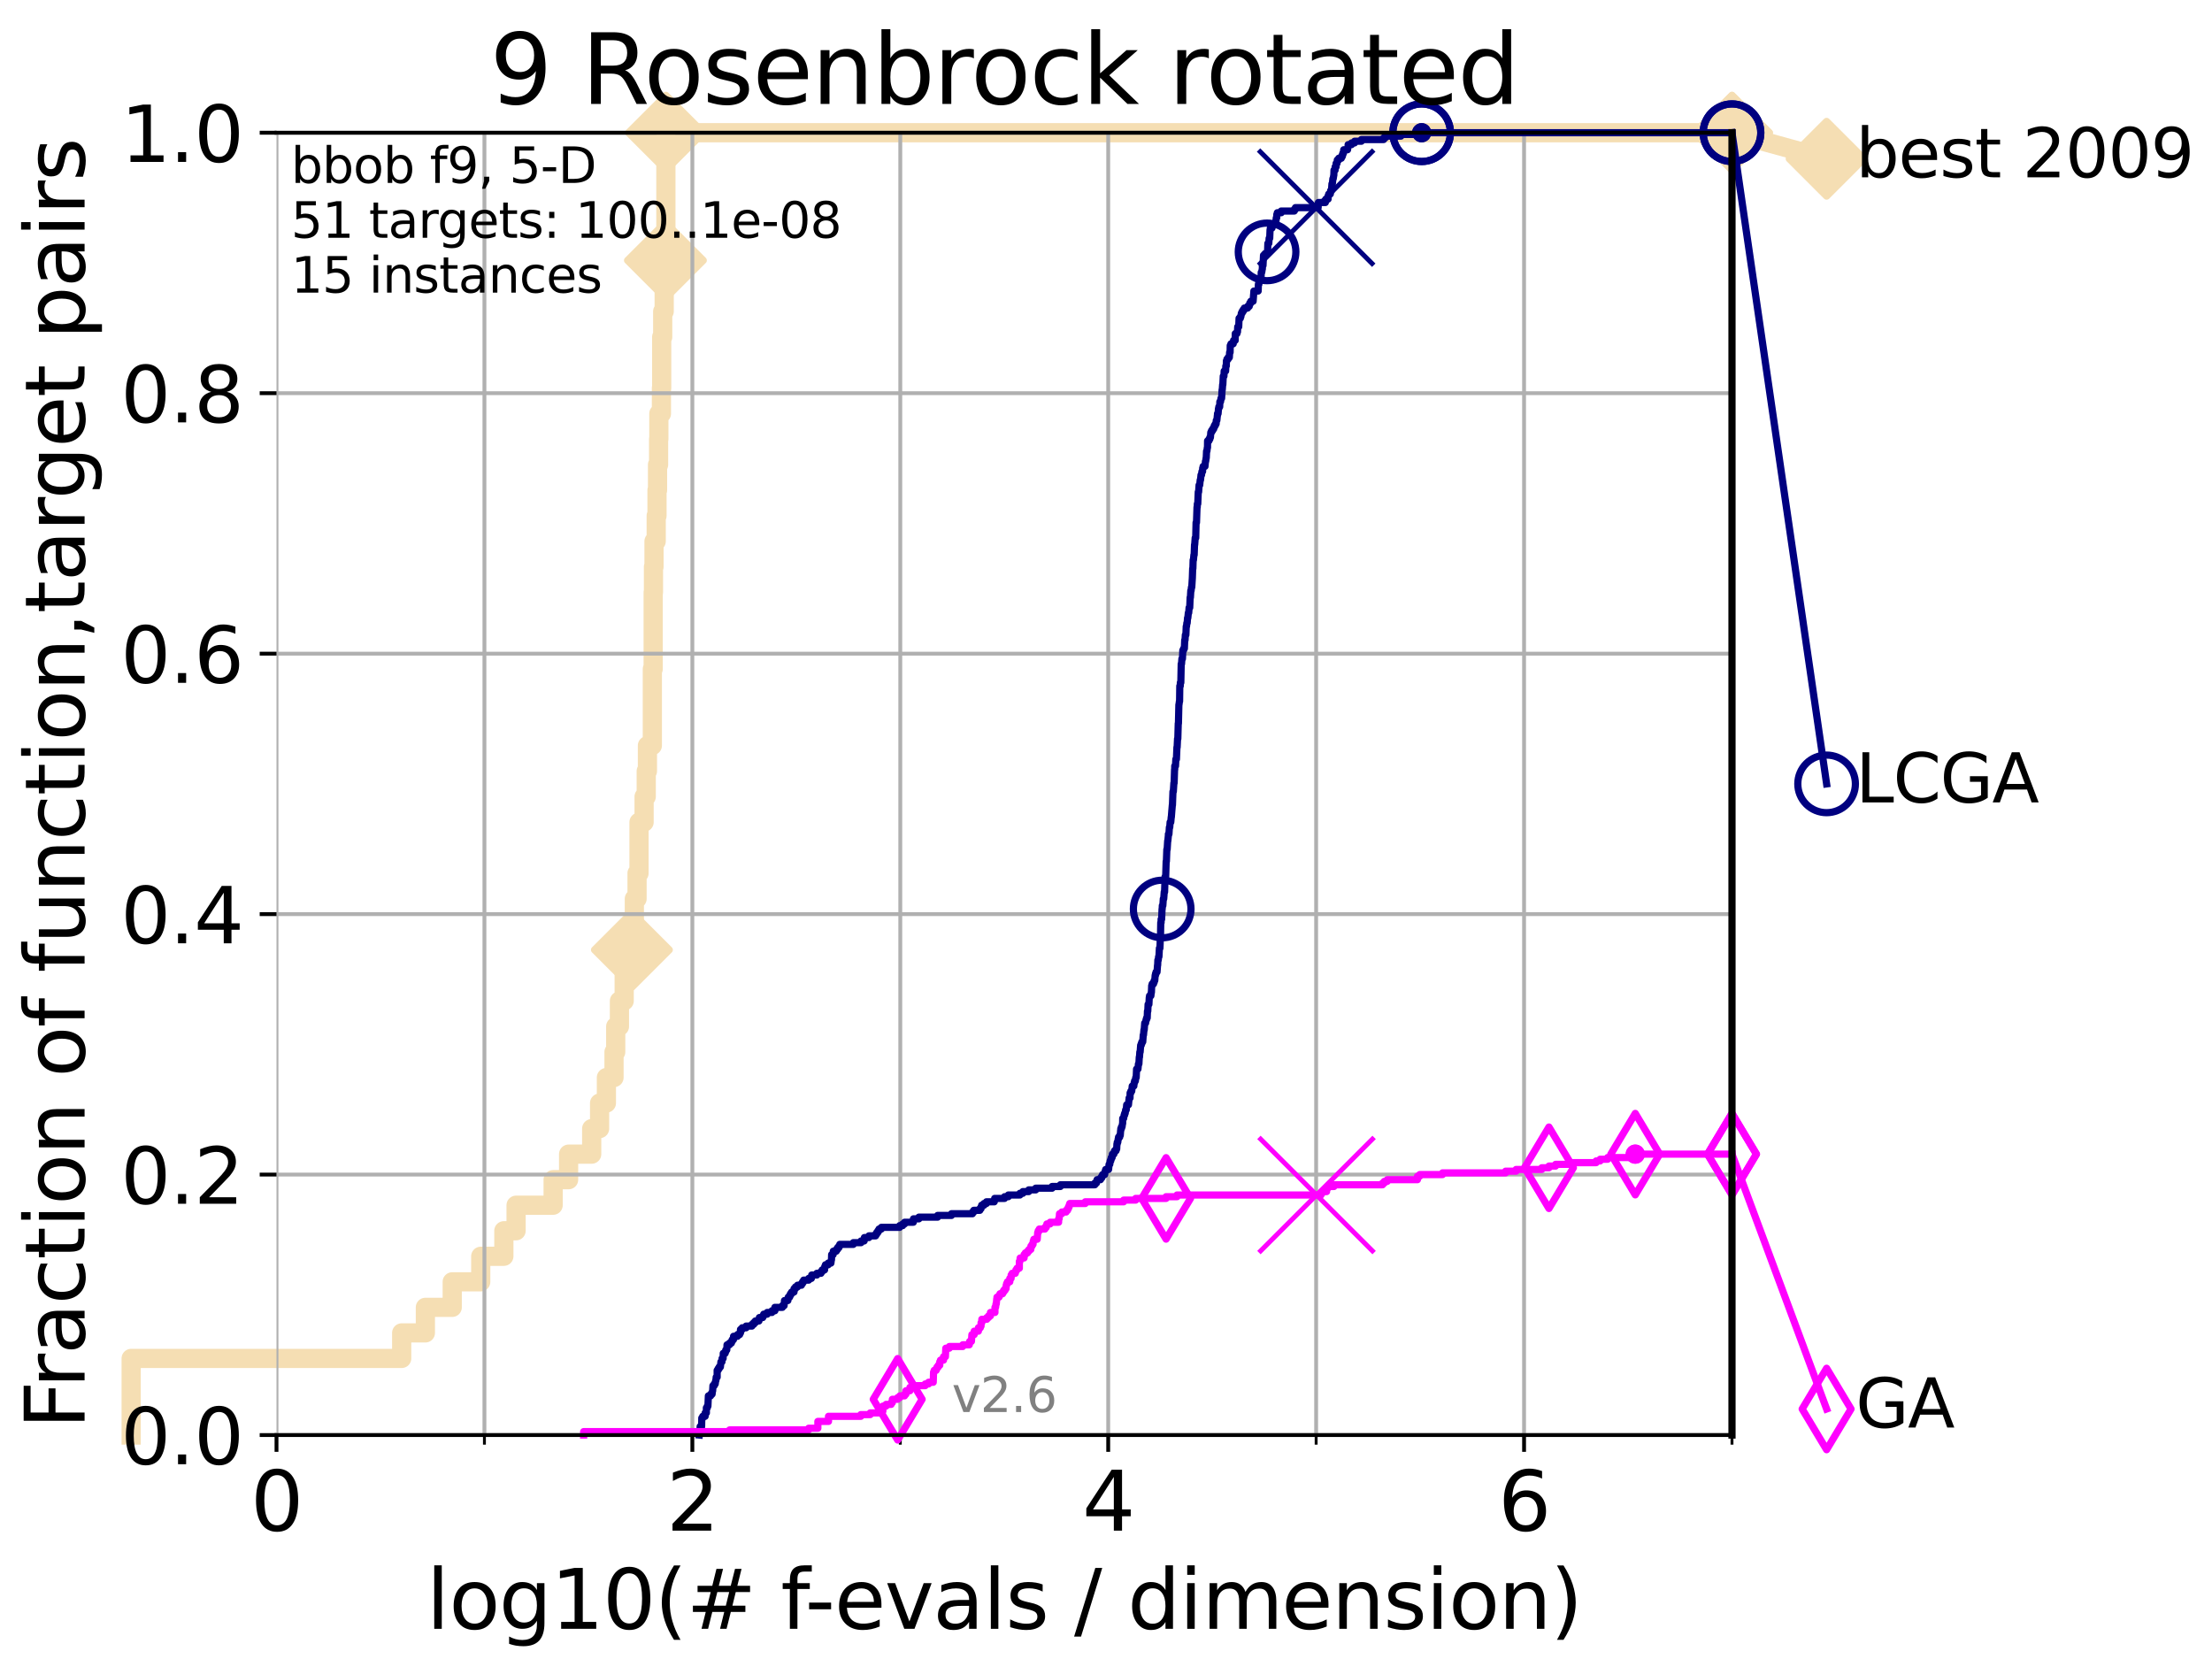 <?xml version="1.0" encoding="utf-8" standalone="no"?>
<!DOCTYPE svg PUBLIC "-//W3C//DTD SVG 1.1//EN"
  "http://www.w3.org/Graphics/SVG/1.1/DTD/svg11.dtd">
<svg xmlns:xlink="http://www.w3.org/1999/xlink" width="460.8pt" height="345.6pt" viewBox="0 0 460.8 345.6" xmlns="http://www.w3.org/2000/svg" version="1.1">
 <defs>
  <style type="text/css">*{stroke-linejoin: round; stroke-linecap: butt}</style>
 </defs>
 <g id="figure_1">
  <g id="patch_1">
   <path d="M 0 345.6 
L 460.8 345.6 
L 460.8 0 
L 0 0 
z
" style="fill: #ffffff"/>
  </g>
  <g id="axes_1">
   <g id="patch_2">
    <path d="M 57.6 298.944 
L 360.806 298.944 
L 360.806 27.648 
L 57.6 27.648 
z
" style="fill: #ffffff"/>
   </g>
   <g id="line2d_1">
    <path d="M 27.324 298.944 
L 27.324 282.985 
L 83.678 282.985 
L 83.678 277.666 
L 88.614 277.666 
L 88.614 272.346 
L 94.206 272.346 
L 94.206 267.027 
L 100.147 267.027 
L 100.147 261.707 
L 104.962 261.707 
L 104.962 256.388 
L 107.512 256.388 
L 107.512 251.068 
L 115.227 251.068 
L 115.227 245.749 
L 118.451 245.749 
L 118.451 240.429 
L 123.26 240.429 
L 123.26 235.11 
L 124.907 235.11 
L 124.907 229.79 
L 126.323 229.79 
L 126.323 224.471 
L 127.911 224.471 
L 127.911 219.151 
L 128.266 219.151 
L 128.266 213.832 
L 129.041 213.832 
L 129.041 208.512 
L 130.027 208.512 
L 130.027 203.192 
L 130.345 203.192 
L 130.345 197.873 
L 131.637 197.873 
L 131.637 192.553 
L 132.145 192.553 
L 132.145 187.234 
L 132.709 187.234 
L 132.709 181.914 
L 133.12 181.914 
L 133.12 171.275 
L 134.177 171.275 
L 134.177 165.956 
L 134.621 165.956 
L 134.621 160.636 
L 134.87 160.636 
L 134.87 155.317 
L 135.894 155.317 
L 135.894 139.358 
L 136.069 139.358 
L 136.069 123.4 
L 136.127 123.4 
L 136.127 118.08 
L 136.242 118.08 
L 136.242 112.76 
L 136.697 112.76 
L 136.697 107.441 
L 136.865 107.441 
L 136.865 102.121 
L 136.975 102.121 
L 136.975 96.802 
L 137.196 96.802 
L 137.196 91.482 
L 137.25 91.482 
L 137.25 86.163 
L 137.788 86.163 
L 137.788 80.843 
L 137.841 80.843 
L 137.841 70.204 
L 138.051 70.204 
L 138.051 64.885 
L 138.362 64.885 
L 138.362 59.565 
L 138.515 59.565 
L 138.515 54.246 
L 138.718 54.246 
L 138.718 27.648 
L 360.806 27.648 
" style="fill: none; stroke: #f5deb3; stroke-width: 4; stroke-linecap: square"/>
   </g>
   <g id="line2d_2">
    <defs>
     <path id="md1583e63f5" d="M 0 7.778 
L 7.778 0 
L 0 -7.778 
L -7.778 0 
z
" style="stroke: #f5deb3; stroke-width: 1.5; stroke-linejoin: miter"/>
    </defs>
    <g>
     <use xlink:href="#md1583e63f5" x="131.637" y="197.873" style="fill: #f5deb3; stroke: #f5deb3; stroke-width: 1.5; stroke-linejoin: miter"/>
     <use xlink:href="#md1583e63f5" x="138.515" y="54.246" style="fill: #f5deb3; stroke: #f5deb3; stroke-width: 1.5; stroke-linejoin: miter"/>
     <use xlink:href="#md1583e63f5" x="138.718" y="54.246" style="fill: #f5deb3; stroke: #f5deb3; stroke-width: 1.5; stroke-linejoin: miter"/>
     <use xlink:href="#md1583e63f5" x="138.718" y="27.648" style="fill: #f5deb3; stroke: #f5deb3; stroke-width: 1.5; stroke-linejoin: miter"/>
     <use xlink:href="#md1583e63f5" x="360.806" y="27.648" style="fill: #f5deb3; stroke: #f5deb3; stroke-width: 1.5; stroke-linejoin: miter"/>
    </g>
   </g>
   <g id="line2d_3">
    <path style="fill: none; stroke: #f5deb3; stroke-width: 4; stroke-linecap: square"/>
    <g/>
   </g>
   <g id="line2d_4">
    <path d="M 360.806 27.648 
L 380.515 33.074 
" style="fill: none; stroke: #f5deb3; stroke-width: 4; stroke-linecap: square"/>
    <g>
     <use xlink:href="#md1583e63f5" x="360.806" y="27.648" style="fill: #f5deb3; stroke: #f5deb3; stroke-width: 1.5; stroke-linejoin: miter"/>
     <use xlink:href="#md1583e63f5" x="380.515" y="33.074" style="fill: #f5deb3; stroke: #f5deb3; stroke-width: 1.5; stroke-linejoin: miter"/>
    </g>
   </g>
   <g id="matplotlib.axis_1">
    <g id="xtick_1">
     <g id="line2d_5">
      <path d="M 57.6 298.944 
L 57.6 27.648 
" clip-path="url(#p7ad53c2a85)" style="fill: none; stroke: #b0b0b0; stroke-width: 0.8; stroke-linecap: square"/>
     </g>
     <g id="line2d_6">
      <defs>
       <path id="m882eb1f677" d="M 0 0 
L 0 3.5 
" style="stroke: #000000; stroke-width: 0.8"/>
      </defs>
      <g>
       <use xlink:href="#m882eb1f677" x="57.6" y="298.944" style="stroke: #000000; stroke-width: 0.8"/>
      </g>
     </g>
     <g id="text_1">
      <!-- 0 -->
      <g transform="translate(52.192 318.861)scale(0.17 -0.17)">
       <defs>
        <path id="DejaVuSans-30" d="M 2034 4250 
Q 1547 4250 1301 3770 
Q 1056 3291 1056 2328 
Q 1056 1369 1301 889 
Q 1547 409 2034 409 
Q 2525 409 2770 889 
Q 3016 1369 3016 2328 
Q 3016 3291 2770 3770 
Q 2525 4250 2034 4250 
z
M 2034 4750 
Q 2819 4750 3233 4129 
Q 3647 3509 3647 2328 
Q 3647 1150 3233 529 
Q 2819 -91 2034 -91 
Q 1250 -91 836 529 
Q 422 1150 422 2328 
Q 422 3509 836 4129 
Q 1250 4750 2034 4750 
z
" transform="scale(0.016)"/>
       </defs>
       <use xlink:href="#DejaVuSans-30"/>
      </g>
     </g>
    </g>
    <g id="xtick_2">
     <g id="line2d_7">
      <path d="M 144.23 298.944 
L 144.23 27.648 
" clip-path="url(#p7ad53c2a85)" style="fill: none; stroke: #b0b0b0; stroke-width: 0.8; stroke-linecap: square"/>
     </g>
     <g id="line2d_8">
      <g>
       <use xlink:href="#m882eb1f677" x="144.23" y="298.944" style="stroke: #000000; stroke-width: 0.8"/>
      </g>
     </g>
     <g id="text_2">
      <!-- 2 -->
      <g transform="translate(138.822 318.861)scale(0.17 -0.17)">
       <defs>
        <path id="DejaVuSans-32" d="M 1228 531 
L 3431 531 
L 3431 0 
L 469 0 
L 469 531 
Q 828 903 1448 1529 
Q 2069 2156 2228 2338 
Q 2531 2678 2651 2914 
Q 2772 3150 2772 3378 
Q 2772 3750 2511 3984 
Q 2250 4219 1831 4219 
Q 1534 4219 1204 4116 
Q 875 4013 500 3803 
L 500 4441 
Q 881 4594 1212 4672 
Q 1544 4750 1819 4750 
Q 2544 4750 2975 4387 
Q 3406 4025 3406 3419 
Q 3406 3131 3298 2873 
Q 3191 2616 2906 2266 
Q 2828 2175 2409 1742 
Q 1991 1309 1228 531 
z
" transform="scale(0.016)"/>
       </defs>
       <use xlink:href="#DejaVuSans-32"/>
      </g>
     </g>
    </g>
    <g id="xtick_3">
     <g id="line2d_9">
      <path d="M 230.861 298.944 
L 230.861 27.648 
" clip-path="url(#p7ad53c2a85)" style="fill: none; stroke: #b0b0b0; stroke-width: 0.8; stroke-linecap: square"/>
     </g>
     <g id="line2d_10">
      <g>
       <use xlink:href="#m882eb1f677" x="230.861" y="298.944" style="stroke: #000000; stroke-width: 0.8"/>
      </g>
     </g>
     <g id="text_3">
      <!-- 4 -->
      <g transform="translate(225.453 318.861)scale(0.17 -0.17)">
       <defs>
        <path id="DejaVuSans-34" d="M 2419 4116 
L 825 1625 
L 2419 1625 
L 2419 4116 
z
M 2253 4666 
L 3047 4666 
L 3047 1625 
L 3713 1625 
L 3713 1100 
L 3047 1100 
L 3047 0 
L 2419 0 
L 2419 1100 
L 313 1100 
L 313 1709 
L 2253 4666 
z
" transform="scale(0.016)"/>
       </defs>
       <use xlink:href="#DejaVuSans-34"/>
      </g>
     </g>
    </g>
    <g id="xtick_4">
     <g id="line2d_11">
      <path d="M 317.491 298.944 
L 317.491 27.648 
" clip-path="url(#p7ad53c2a85)" style="fill: none; stroke: #b0b0b0; stroke-width: 0.8; stroke-linecap: square"/>
     </g>
     <g id="line2d_12">
      <g>
       <use xlink:href="#m882eb1f677" x="317.491" y="298.944" style="stroke: #000000; stroke-width: 0.8"/>
      </g>
     </g>
     <g id="text_4">
      <!-- 6 -->
      <g transform="translate(312.083 318.861)scale(0.17 -0.17)">
       <defs>
        <path id="DejaVuSans-36" d="M 2113 2584 
Q 1688 2584 1439 2293 
Q 1191 2003 1191 1497 
Q 1191 994 1439 701 
Q 1688 409 2113 409 
Q 2538 409 2786 701 
Q 3034 994 3034 1497 
Q 3034 2003 2786 2293 
Q 2538 2584 2113 2584 
z
M 3366 4563 
L 3366 3988 
Q 3128 4100 2886 4159 
Q 2644 4219 2406 4219 
Q 1781 4219 1451 3797 
Q 1122 3375 1075 2522 
Q 1259 2794 1537 2939 
Q 1816 3084 2150 3084 
Q 2853 3084 3261 2657 
Q 3669 2231 3669 1497 
Q 3669 778 3244 343 
Q 2819 -91 2113 -91 
Q 1303 -91 875 529 
Q 447 1150 447 2328 
Q 447 3434 972 4092 
Q 1497 4750 2381 4750 
Q 2619 4750 2861 4703 
Q 3103 4656 3366 4563 
z
" transform="scale(0.016)"/>
       </defs>
       <use xlink:href="#DejaVuSans-36"/>
      </g>
     </g>
    </g>
    <g id="xtick_5">
     <g id="line2d_13">
      <path d="M 100.915 298.944 
L 100.915 27.648 
" clip-path="url(#p7ad53c2a85)" style="fill: none; stroke: #b0b0b0; stroke-width: 0.8; stroke-linecap: square"/>
     </g>
     <g id="line2d_14">
      <defs>
       <path id="ma8dd78ad01" d="M 0 0 
L 0 2 
" style="stroke: #000000; stroke-width: 0.6"/>
      </defs>
      <g>
       <use xlink:href="#ma8dd78ad01" x="100.915" y="298.944" style="stroke: #000000; stroke-width: 0.6"/>
      </g>
     </g>
    </g>
    <g id="xtick_6">
     <g id="line2d_15">
      <path d="M 187.546 298.944 
L 187.546 27.648 
" clip-path="url(#p7ad53c2a85)" style="fill: none; stroke: #b0b0b0; stroke-width: 0.8; stroke-linecap: square"/>
     </g>
     <g id="line2d_16">
      <g>
       <use xlink:href="#ma8dd78ad01" x="187.546" y="298.944" style="stroke: #000000; stroke-width: 0.6"/>
      </g>
     </g>
    </g>
    <g id="xtick_7">
     <g id="line2d_17">
      <path d="M 274.176 298.944 
L 274.176 27.648 
" clip-path="url(#p7ad53c2a85)" style="fill: none; stroke: #b0b0b0; stroke-width: 0.8; stroke-linecap: square"/>
     </g>
     <g id="line2d_18">
      <g>
       <use xlink:href="#ma8dd78ad01" x="274.176" y="298.944" style="stroke: #000000; stroke-width: 0.6"/>
      </g>
     </g>
    </g>
    <g id="xtick_8">
     <g id="line2d_19">
      <path d="M 360.806 298.944 
L 360.806 27.648 
" clip-path="url(#p7ad53c2a85)" style="fill: none; stroke: #b0b0b0; stroke-width: 0.8; stroke-linecap: square"/>
     </g>
     <g id="line2d_20">
      <g>
       <use xlink:href="#ma8dd78ad01" x="360.806" y="298.944" style="stroke: #000000; stroke-width: 0.6"/>
      </g>
     </g>
    </g>
    <g id="text_5">
     <!-- log10(# f-evals / dimension) -->
     <g transform="translate(88.823 339.314)scale(0.17 -0.17)">
      <defs>
       <path id="DejaVuSans-6c" d="M 603 4863 
L 1178 4863 
L 1178 0 
L 603 0 
L 603 4863 
z
" transform="scale(0.016)"/>
       <path id="DejaVuSans-6f" d="M 1959 3097 
Q 1497 3097 1228 2736 
Q 959 2375 959 1747 
Q 959 1119 1226 758 
Q 1494 397 1959 397 
Q 2419 397 2687 759 
Q 2956 1122 2956 1747 
Q 2956 2369 2687 2733 
Q 2419 3097 1959 3097 
z
M 1959 3584 
Q 2709 3584 3137 3096 
Q 3566 2609 3566 1747 
Q 3566 888 3137 398 
Q 2709 -91 1959 -91 
Q 1206 -91 779 398 
Q 353 888 353 1747 
Q 353 2609 779 3096 
Q 1206 3584 1959 3584 
z
" transform="scale(0.016)"/>
       <path id="DejaVuSans-67" d="M 2906 1791 
Q 2906 2416 2648 2759 
Q 2391 3103 1925 3103 
Q 1463 3103 1205 2759 
Q 947 2416 947 1791 
Q 947 1169 1205 825 
Q 1463 481 1925 481 
Q 2391 481 2648 825 
Q 2906 1169 2906 1791 
z
M 3481 434 
Q 3481 -459 3084 -895 
Q 2688 -1331 1869 -1331 
Q 1566 -1331 1297 -1286 
Q 1028 -1241 775 -1147 
L 775 -588 
Q 1028 -725 1275 -790 
Q 1522 -856 1778 -856 
Q 2344 -856 2625 -561 
Q 2906 -266 2906 331 
L 2906 616 
Q 2728 306 2450 153 
Q 2172 0 1784 0 
Q 1141 0 747 490 
Q 353 981 353 1791 
Q 353 2603 747 3093 
Q 1141 3584 1784 3584 
Q 2172 3584 2450 3431 
Q 2728 3278 2906 2969 
L 2906 3500 
L 3481 3500 
L 3481 434 
z
" transform="scale(0.016)"/>
       <path id="DejaVuSans-31" d="M 794 531 
L 1825 531 
L 1825 4091 
L 703 3866 
L 703 4441 
L 1819 4666 
L 2450 4666 
L 2450 531 
L 3481 531 
L 3481 0 
L 794 0 
L 794 531 
z
" transform="scale(0.016)"/>
       <path id="DejaVuSans-28" d="M 1984 4856 
Q 1566 4138 1362 3434 
Q 1159 2731 1159 2009 
Q 1159 1288 1364 580 
Q 1569 -128 1984 -844 
L 1484 -844 
Q 1016 -109 783 600 
Q 550 1309 550 2009 
Q 550 2706 781 3412 
Q 1013 4119 1484 4856 
L 1984 4856 
z
" transform="scale(0.016)"/>
       <path id="DejaVuSans-23" d="M 3272 2816 
L 2363 2816 
L 2100 1772 
L 3016 1772 
L 3272 2816 
z
M 2803 4594 
L 2478 3297 
L 3391 3297 
L 3719 4594 
L 4219 4594 
L 3897 3297 
L 4872 3297 
L 4872 2816 
L 3775 2816 
L 3519 1772 
L 4513 1772 
L 4513 1294 
L 3397 1294 
L 3072 0 
L 2572 0 
L 2894 1294 
L 1978 1294 
L 1656 0 
L 1153 0 
L 1478 1294 
L 494 1294 
L 494 1772 
L 1594 1772 
L 1856 2816 
L 850 2816 
L 850 3297 
L 1978 3297 
L 2297 4594 
L 2803 4594 
z
" transform="scale(0.016)"/>
       <path id="DejaVuSans-20" transform="scale(0.016)"/>
       <path id="DejaVuSans-66" d="M 2375 4863 
L 2375 4384 
L 1825 4384 
Q 1516 4384 1395 4259 
Q 1275 4134 1275 3809 
L 1275 3500 
L 2222 3500 
L 2222 3053 
L 1275 3053 
L 1275 0 
L 697 0 
L 697 3053 
L 147 3053 
L 147 3500 
L 697 3500 
L 697 3744 
Q 697 4328 969 4595 
Q 1241 4863 1831 4863 
L 2375 4863 
z
" transform="scale(0.016)"/>
       <path id="DejaVuSans-2d" d="M 313 2009 
L 1997 2009 
L 1997 1497 
L 313 1497 
L 313 2009 
z
" transform="scale(0.016)"/>
       <path id="DejaVuSans-65" d="M 3597 1894 
L 3597 1613 
L 953 1613 
Q 991 1019 1311 708 
Q 1631 397 2203 397 
Q 2534 397 2845 478 
Q 3156 559 3463 722 
L 3463 178 
Q 3153 47 2828 -22 
Q 2503 -91 2169 -91 
Q 1331 -91 842 396 
Q 353 884 353 1716 
Q 353 2575 817 3079 
Q 1281 3584 2069 3584 
Q 2775 3584 3186 3129 
Q 3597 2675 3597 1894 
z
M 3022 2063 
Q 3016 2534 2758 2815 
Q 2500 3097 2075 3097 
Q 1594 3097 1305 2825 
Q 1016 2553 972 2059 
L 3022 2063 
z
" transform="scale(0.016)"/>
       <path id="DejaVuSans-76" d="M 191 3500 
L 800 3500 
L 1894 563 
L 2988 3500 
L 3597 3500 
L 2284 0 
L 1503 0 
L 191 3500 
z
" transform="scale(0.016)"/>
       <path id="DejaVuSans-61" d="M 2194 1759 
Q 1497 1759 1228 1600 
Q 959 1441 959 1056 
Q 959 750 1161 570 
Q 1363 391 1709 391 
Q 2188 391 2477 730 
Q 2766 1069 2766 1631 
L 2766 1759 
L 2194 1759 
z
M 3341 1997 
L 3341 0 
L 2766 0 
L 2766 531 
Q 2569 213 2275 61 
Q 1981 -91 1556 -91 
Q 1019 -91 701 211 
Q 384 513 384 1019 
Q 384 1609 779 1909 
Q 1175 2209 1959 2209 
L 2766 2209 
L 2766 2266 
Q 2766 2663 2505 2880 
Q 2244 3097 1772 3097 
Q 1472 3097 1187 3025 
Q 903 2953 641 2809 
L 641 3341 
Q 956 3463 1253 3523 
Q 1550 3584 1831 3584 
Q 2591 3584 2966 3190 
Q 3341 2797 3341 1997 
z
" transform="scale(0.016)"/>
       <path id="DejaVuSans-73" d="M 2834 3397 
L 2834 2853 
Q 2591 2978 2328 3040 
Q 2066 3103 1784 3103 
Q 1356 3103 1142 2972 
Q 928 2841 928 2578 
Q 928 2378 1081 2264 
Q 1234 2150 1697 2047 
L 1894 2003 
Q 2506 1872 2764 1633 
Q 3022 1394 3022 966 
Q 3022 478 2636 193 
Q 2250 -91 1575 -91 
Q 1294 -91 989 -36 
Q 684 19 347 128 
L 347 722 
Q 666 556 975 473 
Q 1284 391 1588 391 
Q 1994 391 2212 530 
Q 2431 669 2431 922 
Q 2431 1156 2273 1281 
Q 2116 1406 1581 1522 
L 1381 1569 
Q 847 1681 609 1914 
Q 372 2147 372 2553 
Q 372 3047 722 3315 
Q 1072 3584 1716 3584 
Q 2034 3584 2315 3537 
Q 2597 3491 2834 3397 
z
" transform="scale(0.016)"/>
       <path id="DejaVuSans-2f" d="M 1625 4666 
L 2156 4666 
L 531 -594 
L 0 -594 
L 1625 4666 
z
" transform="scale(0.016)"/>
       <path id="DejaVuSans-64" d="M 2906 2969 
L 2906 4863 
L 3481 4863 
L 3481 0 
L 2906 0 
L 2906 525 
Q 2725 213 2448 61 
Q 2172 -91 1784 -91 
Q 1150 -91 751 415 
Q 353 922 353 1747 
Q 353 2572 751 3078 
Q 1150 3584 1784 3584 
Q 2172 3584 2448 3432 
Q 2725 3281 2906 2969 
z
M 947 1747 
Q 947 1113 1208 752 
Q 1469 391 1925 391 
Q 2381 391 2643 752 
Q 2906 1113 2906 1747 
Q 2906 2381 2643 2742 
Q 2381 3103 1925 3103 
Q 1469 3103 1208 2742 
Q 947 2381 947 1747 
z
" transform="scale(0.016)"/>
       <path id="DejaVuSans-69" d="M 603 3500 
L 1178 3500 
L 1178 0 
L 603 0 
L 603 3500 
z
M 603 4863 
L 1178 4863 
L 1178 4134 
L 603 4134 
L 603 4863 
z
" transform="scale(0.016)"/>
       <path id="DejaVuSans-6d" d="M 3328 2828 
Q 3544 3216 3844 3400 
Q 4144 3584 4550 3584 
Q 5097 3584 5394 3201 
Q 5691 2819 5691 2113 
L 5691 0 
L 5113 0 
L 5113 2094 
Q 5113 2597 4934 2840 
Q 4756 3084 4391 3084 
Q 3944 3084 3684 2787 
Q 3425 2491 3425 1978 
L 3425 0 
L 2847 0 
L 2847 2094 
Q 2847 2600 2669 2842 
Q 2491 3084 2119 3084 
Q 1678 3084 1418 2786 
Q 1159 2488 1159 1978 
L 1159 0 
L 581 0 
L 581 3500 
L 1159 3500 
L 1159 2956 
Q 1356 3278 1631 3431 
Q 1906 3584 2284 3584 
Q 2666 3584 2933 3390 
Q 3200 3197 3328 2828 
z
" transform="scale(0.016)"/>
       <path id="DejaVuSans-6e" d="M 3513 2113 
L 3513 0 
L 2938 0 
L 2938 2094 
Q 2938 2591 2744 2837 
Q 2550 3084 2163 3084 
Q 1697 3084 1428 2787 
Q 1159 2491 1159 1978 
L 1159 0 
L 581 0 
L 581 3500 
L 1159 3500 
L 1159 2956 
Q 1366 3272 1645 3428 
Q 1925 3584 2291 3584 
Q 2894 3584 3203 3211 
Q 3513 2838 3513 2113 
z
" transform="scale(0.016)"/>
       <path id="DejaVuSans-29" d="M 513 4856 
L 1013 4856 
Q 1481 4119 1714 3412 
Q 1947 2706 1947 2009 
Q 1947 1309 1714 600 
Q 1481 -109 1013 -844 
L 513 -844 
Q 928 -128 1133 580 
Q 1338 1288 1338 2009 
Q 1338 2731 1133 3434 
Q 928 4138 513 4856 
z
" transform="scale(0.016)"/>
      </defs>
      <use xlink:href="#DejaVuSans-6c"/>
      <use xlink:href="#DejaVuSans-6f" x="27.783"/>
      <use xlink:href="#DejaVuSans-67" x="88.965"/>
      <use xlink:href="#DejaVuSans-31" x="152.441"/>
      <use xlink:href="#DejaVuSans-30" x="216.064"/>
      <use xlink:href="#DejaVuSans-28" x="279.688"/>
      <use xlink:href="#DejaVuSans-23" x="318.701"/>
      <use xlink:href="#DejaVuSans-20" x="402.49"/>
      <use xlink:href="#DejaVuSans-66" x="434.277"/>
      <use xlink:href="#DejaVuSans-2d" x="463.982"/>
      <use xlink:href="#DejaVuSans-65" x="500.066"/>
      <use xlink:href="#DejaVuSans-76" x="561.59"/>
      <use xlink:href="#DejaVuSans-61" x="620.77"/>
      <use xlink:href="#DejaVuSans-6c" x="682.049"/>
      <use xlink:href="#DejaVuSans-73" x="709.832"/>
      <use xlink:href="#DejaVuSans-20" x="761.932"/>
      <use xlink:href="#DejaVuSans-2f" x="793.719"/>
      <use xlink:href="#DejaVuSans-20" x="827.41"/>
      <use xlink:href="#DejaVuSans-64" x="859.197"/>
      <use xlink:href="#DejaVuSans-69" x="922.674"/>
      <use xlink:href="#DejaVuSans-6d" x="950.457"/>
      <use xlink:href="#DejaVuSans-65" x="1047.869"/>
      <use xlink:href="#DejaVuSans-6e" x="1109.393"/>
      <use xlink:href="#DejaVuSans-73" x="1172.771"/>
      <use xlink:href="#DejaVuSans-69" x="1224.871"/>
      <use xlink:href="#DejaVuSans-6f" x="1252.654"/>
      <use xlink:href="#DejaVuSans-6e" x="1313.836"/>
      <use xlink:href="#DejaVuSans-29" x="1377.215"/>
     </g>
    </g>
   </g>
   <g id="matplotlib.axis_2">
    <g id="ytick_1">
     <g id="line2d_21">
      <path d="M 57.6 298.944 
L 360.806 298.944 
" clip-path="url(#p7ad53c2a85)" style="fill: none; stroke: #b0b0b0; stroke-width: 0.8; stroke-linecap: square"/>
     </g>
     <g id="line2d_22">
      <defs>
       <path id="m4497ff713b" d="M 0 0 
L -3.5 0 
" style="stroke: #000000; stroke-width: 0.8"/>
      </defs>
      <g>
       <use xlink:href="#m4497ff713b" x="57.6" y="298.944" style="stroke: #000000; stroke-width: 0.8"/>
      </g>
     </g>
     <g id="text_6">
      <!-- 0.0 -->
      <g transform="translate(25.155 305.023)scale(0.16 -0.16)">
       <defs>
        <path id="DejaVuSans-2e" d="M 684 794 
L 1344 794 
L 1344 0 
L 684 0 
L 684 794 
z
" transform="scale(0.016)"/>
       </defs>
       <use xlink:href="#DejaVuSans-30"/>
       <use xlink:href="#DejaVuSans-2e" x="63.623"/>
       <use xlink:href="#DejaVuSans-30" x="95.41"/>
      </g>
     </g>
    </g>
    <g id="ytick_2">
     <g id="line2d_23">
      <path d="M 57.6 244.685 
L 360.806 244.685 
" clip-path="url(#p7ad53c2a85)" style="fill: none; stroke: #b0b0b0; stroke-width: 0.8; stroke-linecap: square"/>
     </g>
     <g id="line2d_24">
      <g>
       <use xlink:href="#m4497ff713b" x="57.6" y="244.685" style="stroke: #000000; stroke-width: 0.8"/>
      </g>
     </g>
     <g id="text_7">
      <!-- 0.2 -->
      <g transform="translate(25.155 250.764)scale(0.16 -0.16)">
       <use xlink:href="#DejaVuSans-30"/>
       <use xlink:href="#DejaVuSans-2e" x="63.623"/>
       <use xlink:href="#DejaVuSans-32" x="95.41"/>
      </g>
     </g>
    </g>
    <g id="ytick_3">
     <g id="line2d_25">
      <path d="M 57.6 190.426 
L 360.806 190.426 
" clip-path="url(#p7ad53c2a85)" style="fill: none; stroke: #b0b0b0; stroke-width: 0.8; stroke-linecap: square"/>
     </g>
     <g id="line2d_26">
      <g>
       <use xlink:href="#m4497ff713b" x="57.6" y="190.426" style="stroke: #000000; stroke-width: 0.8"/>
      </g>
     </g>
     <g id="text_8">
      <!-- 0.4 -->
      <g transform="translate(25.155 196.504)scale(0.16 -0.16)">
       <use xlink:href="#DejaVuSans-30"/>
       <use xlink:href="#DejaVuSans-2e" x="63.623"/>
       <use xlink:href="#DejaVuSans-34" x="95.41"/>
      </g>
     </g>
    </g>
    <g id="ytick_4">
     <g id="line2d_27">
      <path d="M 57.6 136.166 
L 360.806 136.166 
" clip-path="url(#p7ad53c2a85)" style="fill: none; stroke: #b0b0b0; stroke-width: 0.8; stroke-linecap: square"/>
     </g>
     <g id="line2d_28">
      <g>
       <use xlink:href="#m4497ff713b" x="57.6" y="136.166" style="stroke: #000000; stroke-width: 0.8"/>
      </g>
     </g>
     <g id="text_9">
      <!-- 0.6 -->
      <g transform="translate(25.155 142.245)scale(0.16 -0.16)">
       <use xlink:href="#DejaVuSans-30"/>
       <use xlink:href="#DejaVuSans-2e" x="63.623"/>
       <use xlink:href="#DejaVuSans-36" x="95.41"/>
      </g>
     </g>
    </g>
    <g id="ytick_5">
     <g id="line2d_29">
      <path d="M 57.6 81.907 
L 360.806 81.907 
" clip-path="url(#p7ad53c2a85)" style="fill: none; stroke: #b0b0b0; stroke-width: 0.8; stroke-linecap: square"/>
     </g>
     <g id="line2d_30">
      <g>
       <use xlink:href="#m4497ff713b" x="57.6" y="81.907" style="stroke: #000000; stroke-width: 0.8"/>
      </g>
     </g>
     <g id="text_10">
      <!-- 0.8 -->
      <g transform="translate(25.155 87.986)scale(0.16 -0.16)">
       <defs>
        <path id="DejaVuSans-38" d="M 2034 2216 
Q 1584 2216 1326 1975 
Q 1069 1734 1069 1313 
Q 1069 891 1326 650 
Q 1584 409 2034 409 
Q 2484 409 2743 651 
Q 3003 894 3003 1313 
Q 3003 1734 2745 1975 
Q 2488 2216 2034 2216 
z
M 1403 2484 
Q 997 2584 770 2862 
Q 544 3141 544 3541 
Q 544 4100 942 4425 
Q 1341 4750 2034 4750 
Q 2731 4750 3128 4425 
Q 3525 4100 3525 3541 
Q 3525 3141 3298 2862 
Q 3072 2584 2669 2484 
Q 3125 2378 3379 2068 
Q 3634 1759 3634 1313 
Q 3634 634 3220 271 
Q 2806 -91 2034 -91 
Q 1263 -91 848 271 
Q 434 634 434 1313 
Q 434 1759 690 2068 
Q 947 2378 1403 2484 
z
M 1172 3481 
Q 1172 3119 1398 2916 
Q 1625 2713 2034 2713 
Q 2441 2713 2670 2916 
Q 2900 3119 2900 3481 
Q 2900 3844 2670 4047 
Q 2441 4250 2034 4250 
Q 1625 4250 1398 4047 
Q 1172 3844 1172 3481 
z
" transform="scale(0.016)"/>
       </defs>
       <use xlink:href="#DejaVuSans-30"/>
       <use xlink:href="#DejaVuSans-2e" x="63.623"/>
       <use xlink:href="#DejaVuSans-38" x="95.41"/>
      </g>
     </g>
    </g>
    <g id="ytick_6">
     <g id="line2d_31">
      <path d="M 57.6 27.648 
L 360.806 27.648 
" clip-path="url(#p7ad53c2a85)" style="fill: none; stroke: #b0b0b0; stroke-width: 0.8; stroke-linecap: square"/>
     </g>
     <g id="line2d_32">
      <g>
       <use xlink:href="#m4497ff713b" x="57.6" y="27.648" style="stroke: #000000; stroke-width: 0.8"/>
      </g>
     </g>
     <g id="text_11">
      <!-- 1.0 -->
      <g transform="translate(25.155 33.727)scale(0.16 -0.16)">
       <use xlink:href="#DejaVuSans-31"/>
       <use xlink:href="#DejaVuSans-2e" x="63.623"/>
       <use xlink:href="#DejaVuSans-30" x="95.41"/>
      </g>
     </g>
    </g>
    <g id="text_12">
     <!-- Fraction of function,target pairs -->
     <g transform="translate(17.62 297.681)rotate(-90)scale(0.17 -0.17)">
      <defs>
       <path id="DejaVuSans-46" d="M 628 4666 
L 3309 4666 
L 3309 4134 
L 1259 4134 
L 1259 2759 
L 3109 2759 
L 3109 2228 
L 1259 2228 
L 1259 0 
L 628 0 
L 628 4666 
z
" transform="scale(0.016)"/>
       <path id="DejaVuSans-72" d="M 2631 2963 
Q 2534 3019 2420 3045 
Q 2306 3072 2169 3072 
Q 1681 3072 1420 2755 
Q 1159 2438 1159 1844 
L 1159 0 
L 581 0 
L 581 3500 
L 1159 3500 
L 1159 2956 
Q 1341 3275 1631 3429 
Q 1922 3584 2338 3584 
Q 2397 3584 2469 3576 
Q 2541 3569 2628 3553 
L 2631 2963 
z
" transform="scale(0.016)"/>
       <path id="DejaVuSans-63" d="M 3122 3366 
L 3122 2828 
Q 2878 2963 2633 3030 
Q 2388 3097 2138 3097 
Q 1578 3097 1268 2742 
Q 959 2388 959 1747 
Q 959 1106 1268 751 
Q 1578 397 2138 397 
Q 2388 397 2633 464 
Q 2878 531 3122 666 
L 3122 134 
Q 2881 22 2623 -34 
Q 2366 -91 2075 -91 
Q 1284 -91 818 406 
Q 353 903 353 1747 
Q 353 2603 823 3093 
Q 1294 3584 2113 3584 
Q 2378 3584 2631 3529 
Q 2884 3475 3122 3366 
z
" transform="scale(0.016)"/>
       <path id="DejaVuSans-74" d="M 1172 4494 
L 1172 3500 
L 2356 3500 
L 2356 3053 
L 1172 3053 
L 1172 1153 
Q 1172 725 1289 603 
Q 1406 481 1766 481 
L 2356 481 
L 2356 0 
L 1766 0 
Q 1100 0 847 248 
Q 594 497 594 1153 
L 594 3053 
L 172 3053 
L 172 3500 
L 594 3500 
L 594 4494 
L 1172 4494 
z
" transform="scale(0.016)"/>
       <path id="DejaVuSans-75" d="M 544 1381 
L 544 3500 
L 1119 3500 
L 1119 1403 
Q 1119 906 1312 657 
Q 1506 409 1894 409 
Q 2359 409 2629 706 
Q 2900 1003 2900 1516 
L 2900 3500 
L 3475 3500 
L 3475 0 
L 2900 0 
L 2900 538 
Q 2691 219 2414 64 
Q 2138 -91 1772 -91 
Q 1169 -91 856 284 
Q 544 659 544 1381 
z
M 1991 3584 
L 1991 3584 
z
" transform="scale(0.016)"/>
       <path id="DejaVuSans-2c" d="M 750 794 
L 1409 794 
L 1409 256 
L 897 -744 
L 494 -744 
L 750 256 
L 750 794 
z
" transform="scale(0.016)"/>
       <path id="DejaVuSans-70" d="M 1159 525 
L 1159 -1331 
L 581 -1331 
L 581 3500 
L 1159 3500 
L 1159 2969 
Q 1341 3281 1617 3432 
Q 1894 3584 2278 3584 
Q 2916 3584 3314 3078 
Q 3713 2572 3713 1747 
Q 3713 922 3314 415 
Q 2916 -91 2278 -91 
Q 1894 -91 1617 61 
Q 1341 213 1159 525 
z
M 3116 1747 
Q 3116 2381 2855 2742 
Q 2594 3103 2138 3103 
Q 1681 3103 1420 2742 
Q 1159 2381 1159 1747 
Q 1159 1113 1420 752 
Q 1681 391 2138 391 
Q 2594 391 2855 752 
Q 3116 1113 3116 1747 
z
" transform="scale(0.016)"/>
      </defs>
      <use xlink:href="#DejaVuSans-46"/>
      <use xlink:href="#DejaVuSans-72" x="50.27"/>
      <use xlink:href="#DejaVuSans-61" x="91.383"/>
      <use xlink:href="#DejaVuSans-63" x="152.662"/>
      <use xlink:href="#DejaVuSans-74" x="207.643"/>
      <use xlink:href="#DejaVuSans-69" x="246.852"/>
      <use xlink:href="#DejaVuSans-6f" x="274.635"/>
      <use xlink:href="#DejaVuSans-6e" x="335.816"/>
      <use xlink:href="#DejaVuSans-20" x="399.195"/>
      <use xlink:href="#DejaVuSans-6f" x="430.982"/>
      <use xlink:href="#DejaVuSans-66" x="492.164"/>
      <use xlink:href="#DejaVuSans-20" x="527.369"/>
      <use xlink:href="#DejaVuSans-66" x="559.156"/>
      <use xlink:href="#DejaVuSans-75" x="594.361"/>
      <use xlink:href="#DejaVuSans-6e" x="657.74"/>
      <use xlink:href="#DejaVuSans-63" x="721.119"/>
      <use xlink:href="#DejaVuSans-74" x="776.1"/>
      <use xlink:href="#DejaVuSans-69" x="815.309"/>
      <use xlink:href="#DejaVuSans-6f" x="843.092"/>
      <use xlink:href="#DejaVuSans-6e" x="904.273"/>
      <use xlink:href="#DejaVuSans-2c" x="967.652"/>
      <use xlink:href="#DejaVuSans-74" x="999.439"/>
      <use xlink:href="#DejaVuSans-61" x="1038.648"/>
      <use xlink:href="#DejaVuSans-72" x="1099.928"/>
      <use xlink:href="#DejaVuSans-67" x="1139.291"/>
      <use xlink:href="#DejaVuSans-65" x="1202.768"/>
      <use xlink:href="#DejaVuSans-74" x="1264.291"/>
      <use xlink:href="#DejaVuSans-20" x="1303.5"/>
      <use xlink:href="#DejaVuSans-70" x="1335.287"/>
      <use xlink:href="#DejaVuSans-61" x="1398.764"/>
      <use xlink:href="#DejaVuSans-69" x="1460.043"/>
      <use xlink:href="#DejaVuSans-72" x="1487.826"/>
      <use xlink:href="#DejaVuSans-73" x="1528.939"/>
     </g>
    </g>
   </g>
   <g id="line2d_33">
    <defs>
     <path id="m67b87fd850" d="M 0 1.5 
C 0.398 1.5 0.779 1.342 1.061 1.061 
C 1.342 0.779 1.5 0.398 1.5 0 
C 1.5 -0.398 1.342 -0.779 1.061 -1.061 
C 0.779 -1.342 0.398 -1.5 0 -1.5 
C -0.398 -1.5 -0.779 -1.342 -1.061 -1.061 
C -1.342 -0.779 -1.5 -0.398 -1.5 0 
C -1.5 0.398 -1.342 0.779 -1.061 1.061 
C -0.779 1.342 -0.398 1.5 0 1.5 
z
" style="stroke: #f5deb3"/>
    </defs>
    <g>
     <use xlink:href="#m67b87fd850" x="138.718" y="27.648" style="fill: #f5deb3; stroke: #f5deb3"/>
     <use xlink:href="#m67b87fd850" x="138.718" y="27.648" style="fill: #f5deb3; stroke: #f5deb3"/>
    </g>
   </g>
   <g id="line2d_34">
    <defs>
     <path id="mc0dd119eb6" d="M 0 1.5 
C 0.398 1.5 0.779 1.342 1.061 1.061 
C 1.342 0.779 1.5 0.398 1.5 0 
C 1.5 -0.398 1.342 -0.779 1.061 -1.061 
C 0.779 -1.342 0.398 -1.5 0 -1.5 
C -0.398 -1.5 -0.779 -1.342 -1.061 -1.061 
C -1.342 -0.779 -1.5 -0.398 -1.5 0 
C -1.5 0.398 -1.342 0.779 -1.061 1.061 
C -0.779 1.342 -0.398 1.5 0 1.5 
z
" style="stroke: #000080"/>
    </defs>
    <g>
     <use xlink:href="#mc0dd119eb6" x="296.157" y="27.648" style="fill: #000080; stroke: #000080"/>
     <use xlink:href="#mc0dd119eb6" x="296.157" y="27.648" style="fill: #000080; stroke: #000080"/>
    </g>
   </g>
   <g id="line2d_35">
    <path d="M 145.678 298.944 
L 145.748 298.235 
L 145.817 298.235 
L 145.852 297.171 
L 146.16 297.171 
L 146.194 295.398 
L 146.396 295.398 
L 146.396 295.043 
L 146.892 295.043 
L 146.892 294.334 
L 147.152 294.334 
L 147.152 293.27 
L 147.344 293.27 
L 147.344 292.915 
L 147.471 292.915 
L 147.566 290.787 
L 148.033 290.787 
L 148.033 290.433 
L 148.338 290.433 
L 148.428 289.723 
L 148.458 289.723 
L 148.518 288.66 
L 148.786 288.66 
L 148.786 288.305 
L 148.991 288.305 
L 149.079 287.596 
L 149.137 287.596 
L 149.195 286.886 
L 149.396 286.886 
L 149.396 285.468 
L 149.595 285.468 
L 149.595 285.113 
L 149.82 285.113 
L 149.82 284.759 
L 150.07 284.759 
L 150.18 283.695 
L 150.398 283.695 
L 150.425 282.985 
L 150.64 282.985 
L 150.667 281.922 
L 151.064 281.922 
L 151.064 281.567 
L 151.194 281.567 
L 151.194 281.212 
L 151.401 281.212 
L 151.452 280.148 
L 151.958 280.148 
L 151.958 279.794 
L 152.353 279.794 
L 152.353 279.439 
L 152.523 279.439 
L 152.523 279.084 
L 152.788 279.084 
L 152.811 278.375 
L 153.628 278.375 
L 153.628 278.021 
L 154.079 278.021 
L 154.079 277.666 
L 154.257 277.666 
L 154.257 276.957 
L 154.607 276.957 
L 154.607 276.602 
L 155.433 276.602 
L 155.433 276.247 
L 156.638 276.247 
L 156.638 275.893 
L 157.004 275.893 
L 157.004 275.538 
L 157.345 275.538 
L 157.345 275.183 
L 158.098 275.183 
L 158.187 274.474 
L 158.891 274.474 
L 158.891 274.12 
L 159.097 274.12 
L 159.097 273.765 
L 159.817 273.765 
L 159.817 273.41 
L 160.809 273.41 
L 160.809 273.056 
L 161.422 273.056 
L 161.422 272.346 
L 162.985 272.346 
L 162.985 271.992 
L 163.342 271.992 
L 163.424 270.928 
L 164.129 270.928 
L 164.207 270.219 
L 164.491 270.219 
L 164.491 269.864 
L 164.67 269.864 
L 164.67 269.509 
L 164.91 269.509 
L 164.91 269.155 
L 165.404 269.155 
L 165.416 268.445 
L 165.707 268.445 
L 165.707 268.091 
L 166.135 268.091 
L 166.135 267.736 
L 166.95 267.736 
L 166.95 267.381 
L 167.185 267.381 
L 167.185 267.027 
L 167.417 267.027 
L 167.417 266.672 
L 168.462 266.672 
L 168.462 266.318 
L 169.024 266.318 
L 169.095 265.608 
L 170.167 265.608 
L 170.167 265.254 
L 171.019 265.254 
L 171.019 264.899 
L 171.28 264.899 
L 171.28 264.544 
L 171.774 264.544 
L 171.809 263.835 
L 171.956 263.835 
L 171.956 263.48 
L 172.524 263.48 
L 172.524 263.126 
L 173.093 263.126 
L 173.182 262.417 
L 173.214 262.417 
L 173.246 261.353 
L 173.557 261.353 
L 173.589 260.643 
L 174.218 260.643 
L 174.218 260.289 
L 174.461 260.289 
L 174.461 259.934 
L 174.746 259.934 
L 174.746 259.579 
L 174.945 259.579 
L 174.945 259.225 
L 177.76 259.225 
L 177.76 258.87 
L 179.367 258.87 
L 179.367 258.516 
L 180.023 258.516 
L 180.068 257.806 
L 181.013 257.806 
L 181.013 257.452 
L 182.408 257.452 
L 182.408 257.097 
L 182.639 257.097 
L 182.639 256.742 
L 182.886 256.742 
L 182.886 256.388 
L 183.111 256.388 
L 183.111 256.033 
L 183.605 256.033 
L 183.605 255.678 
L 187.41 255.678 
L 187.41 255.324 
L 188.047 255.324 
L 188.047 254.969 
L 188.449 254.969 
L 188.449 254.615 
L 190.263 254.615 
L 190.289 253.905 
L 191.428 253.905 
L 191.428 253.551 
L 195.328 253.551 
L 195.328 253.196 
L 198.216 253.196 
L 198.216 252.841 
L 202.582 252.841 
L 202.582 252.487 
L 202.854 252.487 
L 202.854 252.132 
L 204.118 252.132 
L 204.118 251.778 
L 204.366 251.778 
L 204.366 251.423 
L 204.496 251.423 
L 204.496 251.068 
L 204.985 251.068 
L 204.985 250.714 
L 205.493 250.714 
L 205.493 250.359 
L 207.12 250.359 
L 207.209 249.65 
L 209.267 249.65 
L 209.267 249.295 
L 210.054 249.295 
L 210.054 248.94 
L 212.467 248.94 
L 212.467 248.586 
L 213.082 248.586 
L 213.082 248.231 
L 214.304 248.231 
L 214.304 247.877 
L 215.757 247.877 
L 215.757 247.522 
L 219.165 247.522 
L 219.165 247.167 
L 220.891 247.167 
L 220.891 246.813 
L 228.073 246.813 
L 228.073 246.458 
L 228.41 246.458 
L 228.41 246.103 
L 228.538 246.103 
L 228.538 245.749 
L 229.245 245.749 
L 229.245 245.394 
L 229.502 245.394 
L 229.502 245.039 
L 229.69 245.039 
L 229.69 244.685 
L 230.126 244.685 
L 230.211 243.976 
L 230.335 243.976 
L 230.335 243.621 
L 230.937 243.621 
L 231.041 242.557 
L 231.185 242.557 
L 231.262 241.848 
L 231.39 241.848 
L 231.39 241.493 
L 231.501 241.493 
L 231.501 241.138 
L 231.674 241.138 
L 231.736 240.429 
L 232.036 240.429 
L 232.036 240.075 
L 232.177 240.075 
L 232.177 239.72 
L 232.489 239.72 
L 232.489 239.365 
L 232.627 239.365 
L 232.676 238.301 
L 232.739 238.301 
L 232.739 237.947 
L 232.854 237.947 
L 232.943 237.237 
L 233.01 237.237 
L 233.01 236.883 
L 233.247 236.883 
L 233.247 236.528 
L 233.37 236.528 
L 233.449 235.464 
L 233.486 235.464 
L 233.486 235.11 
L 233.613 235.11 
L 233.613 234.755 
L 233.739 234.755 
L 233.841 234.046 
L 233.867 234.046 
L 233.883 232.982 
L 234.078 232.982 
L 234.178 232.273 
L 234.286 232.273 
L 234.286 231.918 
L 234.399 231.918 
L 234.49 231.209 
L 234.618 231.209 
L 234.71 230.145 
L 235.08 230.145 
L 235.181 229.081 
L 235.217 229.081 
L 235.217 228.726 
L 235.404 228.726 
L 235.422 227.662 
L 235.575 227.662 
L 235.575 227.308 
L 235.759 227.308 
L 235.864 226.244 
L 236.199 226.244 
L 236.268 225.534 
L 236.35 225.534 
L 236.35 225.18 
L 236.518 225.18 
L 236.594 224.471 
L 236.69 224.471 
L 236.768 222.697 
L 237.058 222.697 
L 237.156 221.634 
L 237.254 221.634 
L 237.33 220.215 
L 237.376 220.215 
L 237.446 219.151 
L 237.511 219.151 
L 237.62 217.733 
L 237.745 217.733 
L 237.745 217.378 
L 237.874 217.378 
L 237.874 217.023 
L 238.053 217.023 
L 238.156 215.605 
L 238.21 215.605 
L 238.306 214.541 
L 238.36 214.541 
L 238.464 213.122 
L 238.647 213.122 
L 238.745 212.413 
L 238.846 212.413 
L 238.846 212.058 
L 238.983 212.058 
L 239.036 210.64 
L 239.103 210.64 
L 239.169 209.221 
L 239.339 209.221 
L 239.411 207.803 
L 239.468 207.803 
L 239.468 207.448 
L 239.746 207.448 
L 239.823 206.739 
L 239.859 206.739 
L 239.917 205.32 
L 240.016 205.32 
L 240.016 204.966 
L 240.297 204.966 
L 240.297 204.611 
L 240.438 204.611 
L 240.438 204.256 
L 240.562 204.256 
L 240.639 203.192 
L 240.71 203.192 
L 240.71 202.838 
L 240.829 202.838 
L 240.829 202.483 
L 241.029 202.483 
L 241.136 201.065 
L 241.161 201.065 
L 241.204 200.001 
L 241.285 200.001 
L 241.358 199.291 
L 241.43 199.291 
L 241.524 197.518 
L 241.635 197.518 
L 241.741 195.036 
L 241.752 195.036 
L 241.806 192.199 
L 241.875 192.199 
L 241.881 191.49 
L 241.988 191.49 
L 242.078 189.362 
L 242.105 189.362 
L 242.135 188.652 
L 242.242 188.652 
L 242.337 187.234 
L 242.425 187.234 
L 242.53 185.815 
L 242.605 185.815 
L 242.707 182.624 
L 242.833 182.624 
L 242.932 179.432 
L 242.982 179.432 
L 243.072 176.949 
L 243.14 176.949 
L 243.248 175.176 
L 243.281 175.176 
L 243.386 174.112 
L 243.396 174.112 
L 243.396 173.758 
L 243.512 173.758 
L 243.603 172.339 
L 243.68 172.339 
L 243.754 171.275 
L 243.893 171.275 
L 243.989 170.211 
L 244.012 170.211 
L 244.121 168.793 
L 244.124 168.793 
L 244.213 167.729 
L 244.24 167.729 
L 244.347 164.892 
L 244.427 164.892 
L 244.538 163.119 
L 244.591 163.119 
L 244.685 160.282 
L 244.717 160.282 
L 244.719 159.572 
L 244.879 159.572 
L 244.946 158.154 
L 245.071 158.154 
L 245.175 155.671 
L 245.219 155.671 
L 245.304 153.898 
L 245.361 153.898 
L 245.451 150.706 
L 245.488 150.706 
L 245.581 146.805 
L 245.6 146.805 
L 245.694 146.096 
L 245.729 146.096 
L 245.772 142.904 
L 245.872 142.904 
L 245.888 142.195 
L 245.987 142.195 
L 246.067 138.294 
L 246.135 138.294 
L 246.209 137.23 
L 246.323 137.23 
L 246.403 135.457 
L 246.567 135.457 
L 246.567 135.102 
L 246.727 135.102 
L 246.797 133.329 
L 246.868 133.329 
L 246.927 132.265 
L 247.041 132.265 
L 247.115 130.492 
L 247.172 130.492 
L 247.24 129.783 
L 247.306 129.783 
L 247.388 128.719 
L 247.447 128.719 
L 247.552 127.655 
L 247.631 127.655 
L 247.71 126.591 
L 247.839 126.591 
L 247.928 124.463 
L 247.984 124.463 
L 248.063 123.045 
L 248.127 123.045 
L 248.201 122.336 
L 248.266 122.336 
L 248.376 120.562 
L 248.381 120.562 
L 248.456 118.435 
L 248.5 118.435 
L 248.553 116.661 
L 248.614 116.661 
L 248.712 115.598 
L 248.764 115.598 
L 248.842 113.47 
L 248.878 113.47 
L 248.978 112.051 
L 249.091 112.051 
L 249.163 108.859 
L 249.251 108.859 
L 249.36 105.668 
L 249.402 105.668 
L 249.428 104.958 
L 249.515 104.958 
L 249.62 102.476 
L 249.694 102.476 
L 249.79 101.058 
L 249.918 101.058 
L 250.024 99.994 
L 250.086 99.994 
L 250.195 98.93 
L 250.304 98.93 
L 250.384 98.22 
L 250.52 98.22 
L 250.542 97.511 
L 250.633 97.511 
L 250.633 97.157 
L 251.021 97.157 
L 251.118 96.093 
L 251.163 96.093 
L 251.26 95.383 
L 251.285 95.383 
L 251.348 93.965 
L 251.427 93.965 
L 251.503 93.256 
L 251.542 93.256 
L 251.56 91.837 
L 251.845 91.837 
L 251.845 91.482 
L 252.027 91.482 
L 252.027 91.128 
L 252.153 91.128 
L 252.232 90.064 
L 252.384 90.064 
L 252.384 89.709 
L 252.611 89.709 
L 252.611 89.355 
L 252.833 89.355 
L 252.833 89 
L 252.97 89 
L 252.97 88.645 
L 253.174 88.645 
L 253.174 88.291 
L 253.342 88.291 
L 253.371 87.581 
L 253.495 87.581 
L 253.603 86.517 
L 253.628 86.517 
L 253.628 86.163 
L 253.749 86.163 
L 253.831 85.099 
L 253.903 85.099 
L 253.903 84.744 
L 254.08 84.744 
L 254.117 83.68 
L 254.26 83.68 
L 254.354 82.971 
L 254.481 82.971 
L 254.586 81.198 
L 254.623 81.198 
L 254.697 80.134 
L 254.741 80.134 
L 254.826 78.361 
L 254.97 78.361 
L 255.016 77.297 
L 255.317 77.297 
L 255.362 76.233 
L 255.464 76.233 
L 255.481 75.169 
L 255.593 75.169 
L 255.593 74.814 
L 255.847 74.814 
L 255.847 74.46 
L 256.094 74.46 
L 256.152 73.396 
L 256.252 73.396 
L 256.281 71.977 
L 256.428 71.977 
L 256.428 71.623 
L 256.898 71.623 
L 256.976 70.914 
L 257.309 70.914 
L 257.329 69.495 
L 257.677 69.495 
L 257.677 69.14 
L 257.79 69.14 
L 257.841 68.076 
L 258.047 68.076 
L 258.119 66.303 
L 258.385 66.303 
L 258.385 65.949 
L 258.504 65.949 
L 258.594 65.239 
L 258.753 65.239 
L 258.753 64.885 
L 258.972 64.885 
L 258.972 64.53 
L 259.217 64.53 
L 259.217 64.175 
L 259.904 64.175 
L 259.904 63.821 
L 260.238 63.821 
L 260.238 63.466 
L 260.361 63.466 
L 260.361 63.112 
L 260.574 63.112 
L 260.574 62.757 
L 261.045 62.757 
L 261.152 61.338 
L 261.161 61.338 
L 261.208 60.629 
L 262.099 60.629 
L 262.144 59.211 
L 262.248 59.211 
L 262.26 58.501 
L 262.526 58.501 
L 262.605 57.792 
L 262.702 57.792 
L 262.739 56.728 
L 262.842 56.728 
L 262.951 56.019 
L 262.973 56.019 
L 262.974 55.31 
L 263.108 55.31 
L 263.212 53.182 
L 263.534 53.182 
L 263.534 52.827 
L 263.953 52.827 
L 264.063 52.118 
L 264.07 52.118 
L 264.12 50.699 
L 264.314 50.699 
L 264.383 49.635 
L 264.504 49.635 
L 264.574 47.862 
L 264.632 47.862 
L 264.632 47.508 
L 264.984 47.508 
L 265.005 46.798 
L 265.481 46.798 
L 265.481 46.444 
L 265.765 46.444 
L 265.871 45.38 
L 265.961 45.38 
L 265.979 44.67 
L 266.087 44.67 
L 266.087 44.316 
L 266.901 44.316 
L 266.901 43.961 
L 269.625 43.961 
L 269.625 43.607 
L 269.87 43.607 
L 269.87 43.252 
L 274.59 43.252 
L 274.645 42.188 
L 276.092 42.188 
L 276.092 41.833 
L 276.216 41.833 
L 276.216 41.479 
L 276.664 41.479 
L 276.681 40.77 
L 276.8 40.77 
L 276.8 40.415 
L 277.127 40.415 
L 277.194 39.706 
L 277.369 39.706 
L 277.47 38.287 
L 277.554 38.287 
L 277.663 37.223 
L 277.733 37.223 
L 277.842 36.514 
L 277.859 36.514 
L 277.897 35.45 
L 278.121 35.45 
L 278.14 34.741 
L 278.337 34.741 
L 278.34 34.031 
L 278.532 34.031 
L 278.587 33.322 
L 278.884 33.322 
L 278.884 32.968 
L 279.421 32.968 
L 279.421 32.613 
L 279.617 32.613 
L 279.617 32.258 
L 279.732 32.258 
L 279.732 31.904 
L 279.872 31.904 
L 279.922 31.194 
L 280.719 31.194 
L 280.829 30.485 
L 280.839 30.485 
L 280.839 30.13 
L 281.548 30.13 
L 281.548 29.776 
L 282.185 29.776 
L 282.185 29.421 
L 283.602 29.421 
L 283.602 29.067 
L 288.238 29.067 
L 288.238 28.712 
L 288.587 28.712 
L 288.587 28.357 
L 291.83 28.357 
L 291.83 28.003 
L 296.157 28.003 
L 296.157 27.648 
L 360.806 27.648 
L 360.806 27.648 
" style="fill: none; stroke: #000080; stroke-width: 1.5; stroke-linecap: square"/>
   </g>
   <g id="line2d_36">
    <defs>
     <path id="mf00a677439" d="M 0 6 
C 1.591 6 3.117 5.368 4.243 4.243 
C 5.368 3.117 6 1.591 6 0 
C 6 -1.591 5.368 -3.117 4.243 -4.243 
C 3.117 -5.368 1.591 -6 0 -6 
C -1.591 -6 -3.117 -5.368 -4.243 -4.243 
C -5.368 -3.117 -6 -1.591 -6 0 
C -6 1.591 -5.368 3.117 -4.243 4.243 
C -3.117 5.368 -1.591 6 0 6 
z
" style="stroke: #000080; stroke-width: 1.5"/>
    </defs>
    <g>
     <use xlink:href="#mf00a677439" x="242.105" y="189.362" style="fill-opacity: 0; stroke: #000080; stroke-width: 1.5"/>
     <use xlink:href="#mf00a677439" x="263.953" y="52.472" style="fill-opacity: 0; stroke: #000080; stroke-width: 1.5"/>
     <use xlink:href="#mf00a677439" x="296.157" y="27.648" style="fill-opacity: 0; stroke: #000080; stroke-width: 1.5"/>
     <use xlink:href="#mf00a677439" x="296.157" y="27.648" style="fill-opacity: 0; stroke: #000080; stroke-width: 1.5"/>
     <use xlink:href="#mf00a677439" x="360.806" y="27.648" style="fill-opacity: 0; stroke: #000080; stroke-width: 1.5"/>
    </g>
   </g>
   <g id="line2d_37">
    <path style="fill: none; stroke: #000080; stroke-width: 1.5; stroke-linecap: square"/>
    <g/>
   </g>
   <g id="line2d_38">
    <path d="M 274.176 43.252 
" clip-path="url(#p7ad53c2a85)" style="fill: none; stroke: #000080; stroke-width: 1.5; stroke-linecap: square"/>
    <defs>
     <path id="mc42c9a6bfa" d="M -12 12 
L 12 -12 
M -12 -12 
L 12 12 
" style="stroke: #000080"/>
    </defs>
    <g clip-path="url(#p7ad53c2a85)">
     <use xlink:href="#mc42c9a6bfa" x="274.176" y="43.252" style="fill: #000080; stroke: #000080"/>
    </g>
   </g>
   <g id="line2d_39">
    <defs>
     <path id="mf055bbee50" d="M 0 1.5 
C 0.398 1.5 0.779 1.342 1.061 1.061 
C 1.342 0.779 1.5 0.398 1.5 0 
C 1.5 -0.398 1.342 -0.779 1.061 -1.061 
C 0.779 -1.342 0.398 -1.5 0 -1.5 
C -0.398 -1.5 -0.779 -1.342 -1.061 -1.061 
C -1.342 -0.779 -1.5 -0.398 -1.5 0 
C -1.5 0.398 -1.342 0.779 -1.061 1.061 
C -0.779 1.342 -0.398 1.5 0 1.5 
z
" style="stroke: #ff00ff"/>
    </defs>
    <g>
     <use xlink:href="#mf055bbee50" x="340.657" y="240.429" style="fill: #ff00ff; stroke: #ff00ff"/>
     <use xlink:href="#mf055bbee50" x="340.657" y="240.429" style="fill: #ff00ff; stroke: #ff00ff"/>
    </g>
   </g>
   <g id="line2d_40">
    <path d="M 121.582 298.944 
L 121.582 298.235 
L 151.983 298.235 
L 151.983 297.88 
L 168.462 297.88 
L 168.462 297.525 
L 170.374 297.525 
L 170.374 296.107 
L 172.591 296.107 
L 172.591 295.043 
L 179.326 295.043 
L 179.326 294.688 
L 181.287 294.688 
L 181.287 294.334 
L 183.334 294.334 
L 183.334 293.979 
L 183.913 293.979 
L 183.931 292.915 
L 184.585 292.915 
L 184.585 292.561 
L 185.639 292.561 
L 185.639 292.206 
L 185.887 292.206 
L 185.895 291.497 
L 187.004 291.497 
L 187.004 291.142 
L 187.459 291.142 
L 187.459 290.787 
L 188.431 290.787 
L 188.431 290.433 
L 188.723 290.433 
L 188.723 289.723 
L 189.556 289.723 
L 189.556 289.014 
L 190.489 289.014 
L 190.489 288.66 
L 192.731 288.66 
L 192.731 288.305 
L 193.432 288.305 
L 193.432 287.95 
L 194.41 287.95 
L 194.478 285.822 
L 194.61 285.822 
L 194.61 285.468 
L 195.019 285.468 
L 195.019 285.113 
L 195.201 285.113 
L 195.201 284.759 
L 195.469 284.759 
L 195.469 284.404 
L 195.768 284.404 
L 195.768 283.695 
L 195.918 283.695 
L 195.918 283.34 
L 196.551 283.34 
L 196.551 282.631 
L 196.948 282.631 
L 197.027 280.858 
L 197.758 280.858 
L 197.758 280.503 
L 200.558 280.503 
L 200.558 280.148 
L 201.921 280.148 
L 201.996 279.439 
L 202.367 279.439 
L 202.465 278.021 
L 202.942 278.021 
L 202.942 277.311 
L 203.818 277.311 
L 203.818 276.602 
L 204.219 276.602 
L 204.219 276.247 
L 204.372 276.247 
L 204.372 275.538 
L 204.528 275.538 
L 204.531 274.829 
L 205.571 274.829 
L 205.571 274.474 
L 205.935 274.474 
L 205.935 274.12 
L 206.327 274.12 
L 206.327 273.41 
L 207.268 273.41 
L 207.268 272.346 
L 207.397 272.346 
L 207.482 271.637 
L 207.543 271.637 
L 207.643 270.573 
L 207.687 270.573 
L 207.687 270.219 
L 208.119 270.219 
L 208.119 269.864 
L 208.315 269.864 
L 208.315 269.509 
L 208.867 269.509 
L 208.867 269.155 
L 209.088 269.155 
L 209.088 268.8 
L 209.373 268.8 
L 209.373 268.445 
L 209.578 268.445 
L 209.608 267.736 
L 209.698 267.736 
L 209.698 267.381 
L 209.866 267.381 
L 209.866 267.027 
L 210.358 267.027 
L 210.358 266.318 
L 210.629 266.318 
L 210.641 265.608 
L 210.851 265.608 
L 210.851 265.254 
L 211.506 265.254 
L 211.506 264.899 
L 211.634 264.899 
L 211.634 264.544 
L 211.868 264.544 
L 211.868 264.19 
L 212.348 264.19 
L 212.348 262.771 
L 212.471 262.771 
L 212.516 262.062 
L 213.336 262.062 
L 213.336 261.353 
L 213.595 261.353 
L 213.595 260.998 
L 214.055 260.998 
L 214.055 260.643 
L 214.345 260.643 
L 214.345 260.289 
L 214.737 260.289 
L 214.764 259.579 
L 214.996 259.579 
L 214.996 259.225 
L 215.2 259.225 
L 215.249 258.516 
L 215.374 258.516 
L 215.374 258.161 
L 216.069 258.161 
L 216.174 256.742 
L 216.283 256.742 
L 216.283 256.388 
L 216.501 256.388 
L 216.501 256.033 
L 217.676 256.033 
L 217.676 255.678 
L 217.956 255.678 
L 217.956 255.324 
L 218.076 255.324 
L 218.076 254.969 
L 218.759 254.969 
L 218.759 254.615 
L 220.526 254.615 
L 220.526 253.905 
L 220.638 253.905 
L 220.713 252.841 
L 221.195 252.841 
L 221.195 252.487 
L 222.087 252.487 
L 222.087 252.132 
L 222.393 252.132 
L 222.393 251.778 
L 222.57 251.778 
L 222.57 251.423 
L 222.72 251.423 
L 222.72 251.068 
L 222.845 251.068 
L 222.845 250.714 
L 226.075 250.714 
L 226.075 250.359 
L 234.075 250.359 
L 234.075 250.004 
L 236.581 250.004 
L 236.581 249.65 
L 242.918 249.65 
L 242.918 249.295 
L 245.194 249.295 
L 245.194 248.94 
L 275.182 248.94 
L 275.182 248.586 
L 275.424 248.586 
L 275.424 248.231 
L 276.356 248.231 
L 276.356 247.522 
L 276.637 247.522 
L 276.637 247.167 
L 277.893 247.167 
L 277.893 246.813 
L 288.007 246.813 
L 288.007 246.458 
L 288.374 246.458 
L 288.374 246.103 
L 288.993 246.103 
L 288.993 245.749 
L 295.279 245.749 
L 295.283 245.039 
L 295.75 245.039 
L 295.75 244.685 
L 300.508 244.685 
L 300.508 244.33 
L 313.649 244.33 
L 313.649 243.976 
L 315.834 243.976 
L 315.834 243.621 
L 321.185 243.621 
L 321.185 243.266 
L 322.676 243.266 
L 322.676 242.912 
L 324.058 242.912 
L 324.058 242.557 
L 327.683 242.557 
L 327.683 242.202 
L 332.503 242.202 
L 332.503 241.848 
L 333.335 241.848 
L 333.335 241.493 
L 334.896 241.493 
L 334.896 241.138 
L 339.52 241.138 
L 339.52 240.784 
L 340.657 240.784 
L 340.657 240.429 
L 360.806 240.429 
L 360.806 240.429 
" style="fill: none; stroke: #ff00ff; stroke-width: 1.5; stroke-linecap: square"/>
   </g>
   <g id="line2d_41">
    <defs>
     <path id="mcb8e6c31f8" d="M 0 8.485 
L 5.091 0 
L 0 -8.485 
L -5.091 0 
z
" style="stroke: #ff00ff; stroke-width: 1.5; stroke-linejoin: miter"/>
    </defs>
    <g>
     <use xlink:href="#mcb8e6c31f8" x="187.004" y="291.497" style="fill-opacity: 0; stroke: #ff00ff; stroke-width: 1.5; stroke-linejoin: miter"/>
     <use xlink:href="#mcb8e6c31f8" x="242.918" y="249.65" style="fill-opacity: 0; stroke: #ff00ff; stroke-width: 1.5; stroke-linejoin: miter"/>
     <use xlink:href="#mcb8e6c31f8" x="322.676" y="243.266" style="fill-opacity: 0; stroke: #ff00ff; stroke-width: 1.5; stroke-linejoin: miter"/>
     <use xlink:href="#mcb8e6c31f8" x="340.657" y="240.429" style="fill-opacity: 0; stroke: #ff00ff; stroke-width: 1.5; stroke-linejoin: miter"/>
     <use xlink:href="#mcb8e6c31f8" x="360.806" y="240.429" style="fill-opacity: 0; stroke: #ff00ff; stroke-width: 1.5; stroke-linejoin: miter"/>
    </g>
   </g>
   <g id="line2d_42">
    <path style="fill: none; stroke: #ff00ff; stroke-width: 1.5; stroke-linecap: square"/>
    <g/>
   </g>
   <g id="line2d_43">
    <path d="M 274.255 248.94 
" clip-path="url(#p7ad53c2a85)" style="fill: none; stroke: #ff00ff; stroke-width: 1.5; stroke-linecap: square"/>
    <defs>
     <path id="m67ab16c298" d="M -12 12 
L 12 -12 
M -12 -12 
L 12 12 
" style="stroke: #ff00ff"/>
    </defs>
    <g clip-path="url(#p7ad53c2a85)">
     <use xlink:href="#m67ab16c298" x="274.255" y="248.94" style="fill: #ff00ff; stroke: #ff00ff"/>
    </g>
   </g>
   <g id="line2d_44">
    <path d="M 360.806 240.429 
L 380.515 293.518 
" style="fill: none; stroke: #ff00ff; stroke-width: 1.5; stroke-linecap: square"/>
    <g>
     <use xlink:href="#mcb8e6c31f8" x="360.806" y="240.429" style="fill-opacity: 0; stroke: #ff00ff; stroke-width: 1.5; stroke-linejoin: miter"/>
     <use xlink:href="#mcb8e6c31f8" x="380.515" y="293.518" style="fill-opacity: 0; stroke: #ff00ff; stroke-width: 1.5; stroke-linejoin: miter"/>
    </g>
   </g>
   <g id="line2d_45">
    <path d="M 360.806 27.648 
L 380.515 163.296 
" style="fill: none; stroke: #000080; stroke-width: 1.5; stroke-linecap: square"/>
    <g>
     <use xlink:href="#mf00a677439" x="360.806" y="27.648" style="fill-opacity: 0; stroke: #000080; stroke-width: 1.5"/>
     <use xlink:href="#mf00a677439" x="380.515" y="163.296" style="fill-opacity: 0; stroke: #000080; stroke-width: 1.5"/>
    </g>
   </g>
   <g id="line2d_46">
    <path d="M 360.806 298.944 
L 360.806 27.648 
" style="fill: none; stroke: #000000; stroke-width: 1.5; stroke-linecap: square"/>
   </g>
   <g id="patch_3">
    <path d="M 57.6 298.944 
L 360.806 298.944 
" style="fill: none; stroke: #000000; stroke-width: 0.8; stroke-linejoin: miter; stroke-linecap: square"/>
   </g>
   <g id="patch_4">
    <path d="M 57.6 27.648 
L 360.806 27.648 
" style="fill: none; stroke: #000000; stroke-width: 0.8; stroke-linejoin: miter; stroke-linecap: square"/>
   </g>
   <g id="text_13">
    <!-- GA -->
    <g transform="translate(386.579 297.381)scale(0.14 -0.14)">
     <defs>
      <path id="DejaVuSans-47" d="M 3809 666 
L 3809 1919 
L 2778 1919 
L 2778 2438 
L 4434 2438 
L 4434 434 
Q 4069 175 3628 42 
Q 3188 -91 2688 -91 
Q 1594 -91 976 548 
Q 359 1188 359 2328 
Q 359 3472 976 4111 
Q 1594 4750 2688 4750 
Q 3144 4750 3555 4637 
Q 3966 4525 4313 4306 
L 4313 3634 
Q 3963 3931 3569 4081 
Q 3175 4231 2741 4231 
Q 1884 4231 1454 3753 
Q 1025 3275 1025 2328 
Q 1025 1384 1454 906 
Q 1884 428 2741 428 
Q 3075 428 3337 486 
Q 3600 544 3809 666 
z
" transform="scale(0.016)"/>
      <path id="DejaVuSans-41" d="M 2188 4044 
L 1331 1722 
L 3047 1722 
L 2188 4044 
z
M 1831 4666 
L 2547 4666 
L 4325 0 
L 3669 0 
L 3244 1197 
L 1141 1197 
L 716 0 
L 50 0 
L 1831 4666 
z
" transform="scale(0.016)"/>
     </defs>
     <use xlink:href="#DejaVuSans-47"/>
     <use xlink:href="#DejaVuSans-41" x="77.49"/>
    </g>
   </g>
   <g id="text_14">
    <!-- LCGA -->
    <g transform="translate(386.579 167.159)scale(0.14 -0.14)">
     <defs>
      <path id="DejaVuSans-4c" d="M 628 4666 
L 1259 4666 
L 1259 531 
L 3531 531 
L 3531 0 
L 628 0 
L 628 4666 
z
" transform="scale(0.016)"/>
      <path id="DejaVuSans-43" d="M 4122 4306 
L 4122 3641 
Q 3803 3938 3442 4084 
Q 3081 4231 2675 4231 
Q 1875 4231 1450 3742 
Q 1025 3253 1025 2328 
Q 1025 1406 1450 917 
Q 1875 428 2675 428 
Q 3081 428 3442 575 
Q 3803 722 4122 1019 
L 4122 359 
Q 3791 134 3420 21 
Q 3050 -91 2638 -91 
Q 1578 -91 968 557 
Q 359 1206 359 2328 
Q 359 3453 968 4101 
Q 1578 4750 2638 4750 
Q 3056 4750 3426 4639 
Q 3797 4528 4122 4306 
z
" transform="scale(0.016)"/>
     </defs>
     <use xlink:href="#DejaVuSans-4c"/>
     <use xlink:href="#DejaVuSans-43" x="55.713"/>
     <use xlink:href="#DejaVuSans-47" x="125.537"/>
     <use xlink:href="#DejaVuSans-41" x="203.027"/>
    </g>
   </g>
   <g id="text_15">
    <!-- best 2009 -->
    <g transform="translate(386.579 36.937)scale(0.14 -0.14)">
     <defs>
      <path id="DejaVuSans-62" d="M 3116 1747 
Q 3116 2381 2855 2742 
Q 2594 3103 2138 3103 
Q 1681 3103 1420 2742 
Q 1159 2381 1159 1747 
Q 1159 1113 1420 752 
Q 1681 391 2138 391 
Q 2594 391 2855 752 
Q 3116 1113 3116 1747 
z
M 1159 2969 
Q 1341 3281 1617 3432 
Q 1894 3584 2278 3584 
Q 2916 3584 3314 3078 
Q 3713 2572 3713 1747 
Q 3713 922 3314 415 
Q 2916 -91 2278 -91 
Q 1894 -91 1617 61 
Q 1341 213 1159 525 
L 1159 0 
L 581 0 
L 581 4863 
L 1159 4863 
L 1159 2969 
z
" transform="scale(0.016)"/>
      <path id="DejaVuSans-39" d="M 703 97 
L 703 672 
Q 941 559 1184 500 
Q 1428 441 1663 441 
Q 2288 441 2617 861 
Q 2947 1281 2994 2138 
Q 2813 1869 2534 1725 
Q 2256 1581 1919 1581 
Q 1219 1581 811 2004 
Q 403 2428 403 3163 
Q 403 3881 828 4315 
Q 1253 4750 1959 4750 
Q 2769 4750 3195 4129 
Q 3622 3509 3622 2328 
Q 3622 1225 3098 567 
Q 2575 -91 1691 -91 
Q 1453 -91 1209 -44 
Q 966 3 703 97 
z
M 1959 2075 
Q 2384 2075 2632 2365 
Q 2881 2656 2881 3163 
Q 2881 3666 2632 3958 
Q 2384 4250 1959 4250 
Q 1534 4250 1286 3958 
Q 1038 3666 1038 3163 
Q 1038 2656 1286 2365 
Q 1534 2075 1959 2075 
z
" transform="scale(0.016)"/>
     </defs>
     <use xlink:href="#DejaVuSans-62"/>
     <use xlink:href="#DejaVuSans-65" x="63.477"/>
     <use xlink:href="#DejaVuSans-73" x="125"/>
     <use xlink:href="#DejaVuSans-74" x="177.1"/>
     <use xlink:href="#DejaVuSans-20" x="216.309"/>
     <use xlink:href="#DejaVuSans-32" x="248.096"/>
     <use xlink:href="#DejaVuSans-30" x="311.719"/>
     <use xlink:href="#DejaVuSans-30" x="375.342"/>
     <use xlink:href="#DejaVuSans-39" x="438.965"/>
    </g>
   </g>
   <g id="text_16">
    <!-- bbob f9, 5-D -->
    <g transform="translate(60.632 38.111)scale(0.102 -0.102)">
     <defs>
      <path id="DejaVuSans-35" d="M 691 4666 
L 3169 4666 
L 3169 4134 
L 1269 4134 
L 1269 2991 
Q 1406 3038 1543 3061 
Q 1681 3084 1819 3084 
Q 2600 3084 3056 2656 
Q 3513 2228 3513 1497 
Q 3513 744 3044 326 
Q 2575 -91 1722 -91 
Q 1428 -91 1123 -41 
Q 819 9 494 109 
L 494 744 
Q 775 591 1075 516 
Q 1375 441 1709 441 
Q 2250 441 2565 725 
Q 2881 1009 2881 1497 
Q 2881 1984 2565 2268 
Q 2250 2553 1709 2553 
Q 1456 2553 1204 2497 
Q 953 2441 691 2322 
L 691 4666 
z
" transform="scale(0.016)"/>
      <path id="DejaVuSans-44" d="M 1259 4147 
L 1259 519 
L 2022 519 
Q 2988 519 3436 956 
Q 3884 1394 3884 2338 
Q 3884 3275 3436 3711 
Q 2988 4147 2022 4147 
L 1259 4147 
z
M 628 4666 
L 1925 4666 
Q 3281 4666 3915 4102 
Q 4550 3538 4550 2338 
Q 4550 1131 3912 565 
Q 3275 0 1925 0 
L 628 0 
L 628 4666 
z
" transform="scale(0.016)"/>
     </defs>
     <use xlink:href="#DejaVuSans-62"/>
     <use xlink:href="#DejaVuSans-62" x="63.477"/>
     <use xlink:href="#DejaVuSans-6f" x="126.953"/>
     <use xlink:href="#DejaVuSans-62" x="188.135"/>
     <use xlink:href="#DejaVuSans-20" x="251.611"/>
     <use xlink:href="#DejaVuSans-66" x="283.398"/>
     <use xlink:href="#DejaVuSans-39" x="318.604"/>
     <use xlink:href="#DejaVuSans-2c" x="382.227"/>
     <use xlink:href="#DejaVuSans-20" x="414.014"/>
     <use xlink:href="#DejaVuSans-35" x="445.801"/>
     <use xlink:href="#DejaVuSans-2d" x="509.424"/>
     <use xlink:href="#DejaVuSans-44" x="545.508"/>
    </g>
    <!-- 51 targets: 100..1e-08 -->
    <g transform="translate(60.632 49.533)scale(0.102 -0.102)">
     <defs>
      <path id="DejaVuSans-3a" d="M 750 794 
L 1409 794 
L 1409 0 
L 750 0 
L 750 794 
z
M 750 3309 
L 1409 3309 
L 1409 2516 
L 750 2516 
L 750 3309 
z
" transform="scale(0.016)"/>
     </defs>
     <use xlink:href="#DejaVuSans-35"/>
     <use xlink:href="#DejaVuSans-31" x="63.623"/>
     <use xlink:href="#DejaVuSans-20" x="127.246"/>
     <use xlink:href="#DejaVuSans-74" x="159.033"/>
     <use xlink:href="#DejaVuSans-61" x="198.242"/>
     <use xlink:href="#DejaVuSans-72" x="259.521"/>
     <use xlink:href="#DejaVuSans-67" x="298.885"/>
     <use xlink:href="#DejaVuSans-65" x="362.361"/>
     <use xlink:href="#DejaVuSans-74" x="423.885"/>
     <use xlink:href="#DejaVuSans-73" x="463.094"/>
     <use xlink:href="#DejaVuSans-3a" x="515.193"/>
     <use xlink:href="#DejaVuSans-20" x="548.885"/>
     <use xlink:href="#DejaVuSans-31" x="580.672"/>
     <use xlink:href="#DejaVuSans-30" x="644.295"/>
     <use xlink:href="#DejaVuSans-30" x="707.918"/>
     <use xlink:href="#DejaVuSans-2e" x="771.541"/>
     <use xlink:href="#DejaVuSans-2e" x="803.328"/>
     <use xlink:href="#DejaVuSans-31" x="835.115"/>
     <use xlink:href="#DejaVuSans-65" x="898.738"/>
     <use xlink:href="#DejaVuSans-2d" x="960.262"/>
     <use xlink:href="#DejaVuSans-30" x="996.346"/>
     <use xlink:href="#DejaVuSans-38" x="1059.969"/>
    </g>
    <!-- 15 instances -->
    <g transform="translate(60.632 60.955)scale(0.102 -0.102)">
     <use xlink:href="#DejaVuSans-31"/>
     <use xlink:href="#DejaVuSans-35" x="63.623"/>
     <use xlink:href="#DejaVuSans-20" x="127.246"/>
     <use xlink:href="#DejaVuSans-69" x="159.033"/>
     <use xlink:href="#DejaVuSans-6e" x="186.816"/>
     <use xlink:href="#DejaVuSans-73" x="250.195"/>
     <use xlink:href="#DejaVuSans-74" x="302.295"/>
     <use xlink:href="#DejaVuSans-61" x="341.504"/>
     <use xlink:href="#DejaVuSans-6e" x="402.783"/>
     <use xlink:href="#DejaVuSans-63" x="466.162"/>
     <use xlink:href="#DejaVuSans-65" x="521.143"/>
     <use xlink:href="#DejaVuSans-73" x="582.666"/>
    </g>
   </g>
   <g id="text_17">
    <!-- v2.6 -->
    <g style="fill: #808080" transform="translate(198.292 294.151)scale(0.1 -0.1)">
     <use xlink:href="#DejaVuSans-76"/>
     <use xlink:href="#DejaVuSans-32" x="59.18"/>
     <use xlink:href="#DejaVuSans-2e" x="122.803"/>
     <use xlink:href="#DejaVuSans-36" x="154.59"/>
    </g>
   </g>
   <g id="text_18">
    <!-- 9 Rosenbrock rotated -->
    <g transform="translate(102.05 21.648)scale(0.2 -0.2)">
     <defs>
      <path id="DejaVuSans-52" d="M 2841 2188 
Q 3044 2119 3236 1894 
Q 3428 1669 3622 1275 
L 4263 0 
L 3584 0 
L 2988 1197 
Q 2756 1666 2539 1819 
Q 2322 1972 1947 1972 
L 1259 1972 
L 1259 0 
L 628 0 
L 628 4666 
L 2053 4666 
Q 2853 4666 3247 4331 
Q 3641 3997 3641 3322 
Q 3641 2881 3436 2590 
Q 3231 2300 2841 2188 
z
M 1259 4147 
L 1259 2491 
L 2053 2491 
Q 2509 2491 2742 2702 
Q 2975 2913 2975 3322 
Q 2975 3731 2742 3939 
Q 2509 4147 2053 4147 
L 1259 4147 
z
" transform="scale(0.016)"/>
      <path id="DejaVuSans-6b" d="M 581 4863 
L 1159 4863 
L 1159 1991 
L 2875 3500 
L 3609 3500 
L 1753 1863 
L 3688 0 
L 2938 0 
L 1159 1709 
L 1159 0 
L 581 0 
L 581 4863 
z
" transform="scale(0.016)"/>
     </defs>
     <use xlink:href="#DejaVuSans-39"/>
     <use xlink:href="#DejaVuSans-20" x="63.623"/>
     <use xlink:href="#DejaVuSans-52" x="95.41"/>
     <use xlink:href="#DejaVuSans-6f" x="160.393"/>
     <use xlink:href="#DejaVuSans-73" x="221.574"/>
     <use xlink:href="#DejaVuSans-65" x="273.674"/>
     <use xlink:href="#DejaVuSans-6e" x="335.197"/>
     <use xlink:href="#DejaVuSans-62" x="398.576"/>
     <use xlink:href="#DejaVuSans-72" x="462.053"/>
     <use xlink:href="#DejaVuSans-6f" x="500.916"/>
     <use xlink:href="#DejaVuSans-63" x="562.098"/>
     <use xlink:href="#DejaVuSans-6b" x="617.078"/>
     <use xlink:href="#DejaVuSans-20" x="674.988"/>
     <use xlink:href="#DejaVuSans-72" x="706.775"/>
     <use xlink:href="#DejaVuSans-6f" x="745.639"/>
     <use xlink:href="#DejaVuSans-74" x="806.82"/>
     <use xlink:href="#DejaVuSans-61" x="846.029"/>
     <use xlink:href="#DejaVuSans-74" x="907.309"/>
     <use xlink:href="#DejaVuSans-65" x="946.518"/>
     <use xlink:href="#DejaVuSans-64" x="1008.041"/>
    </g>
   </g>
  </g>
 </g>
 <defs>
  <clipPath id="p7ad53c2a85">
   <rect x="57.6" y="27.648" width="303.206" height="271.296"/>
  </clipPath>
 </defs>
</svg>
